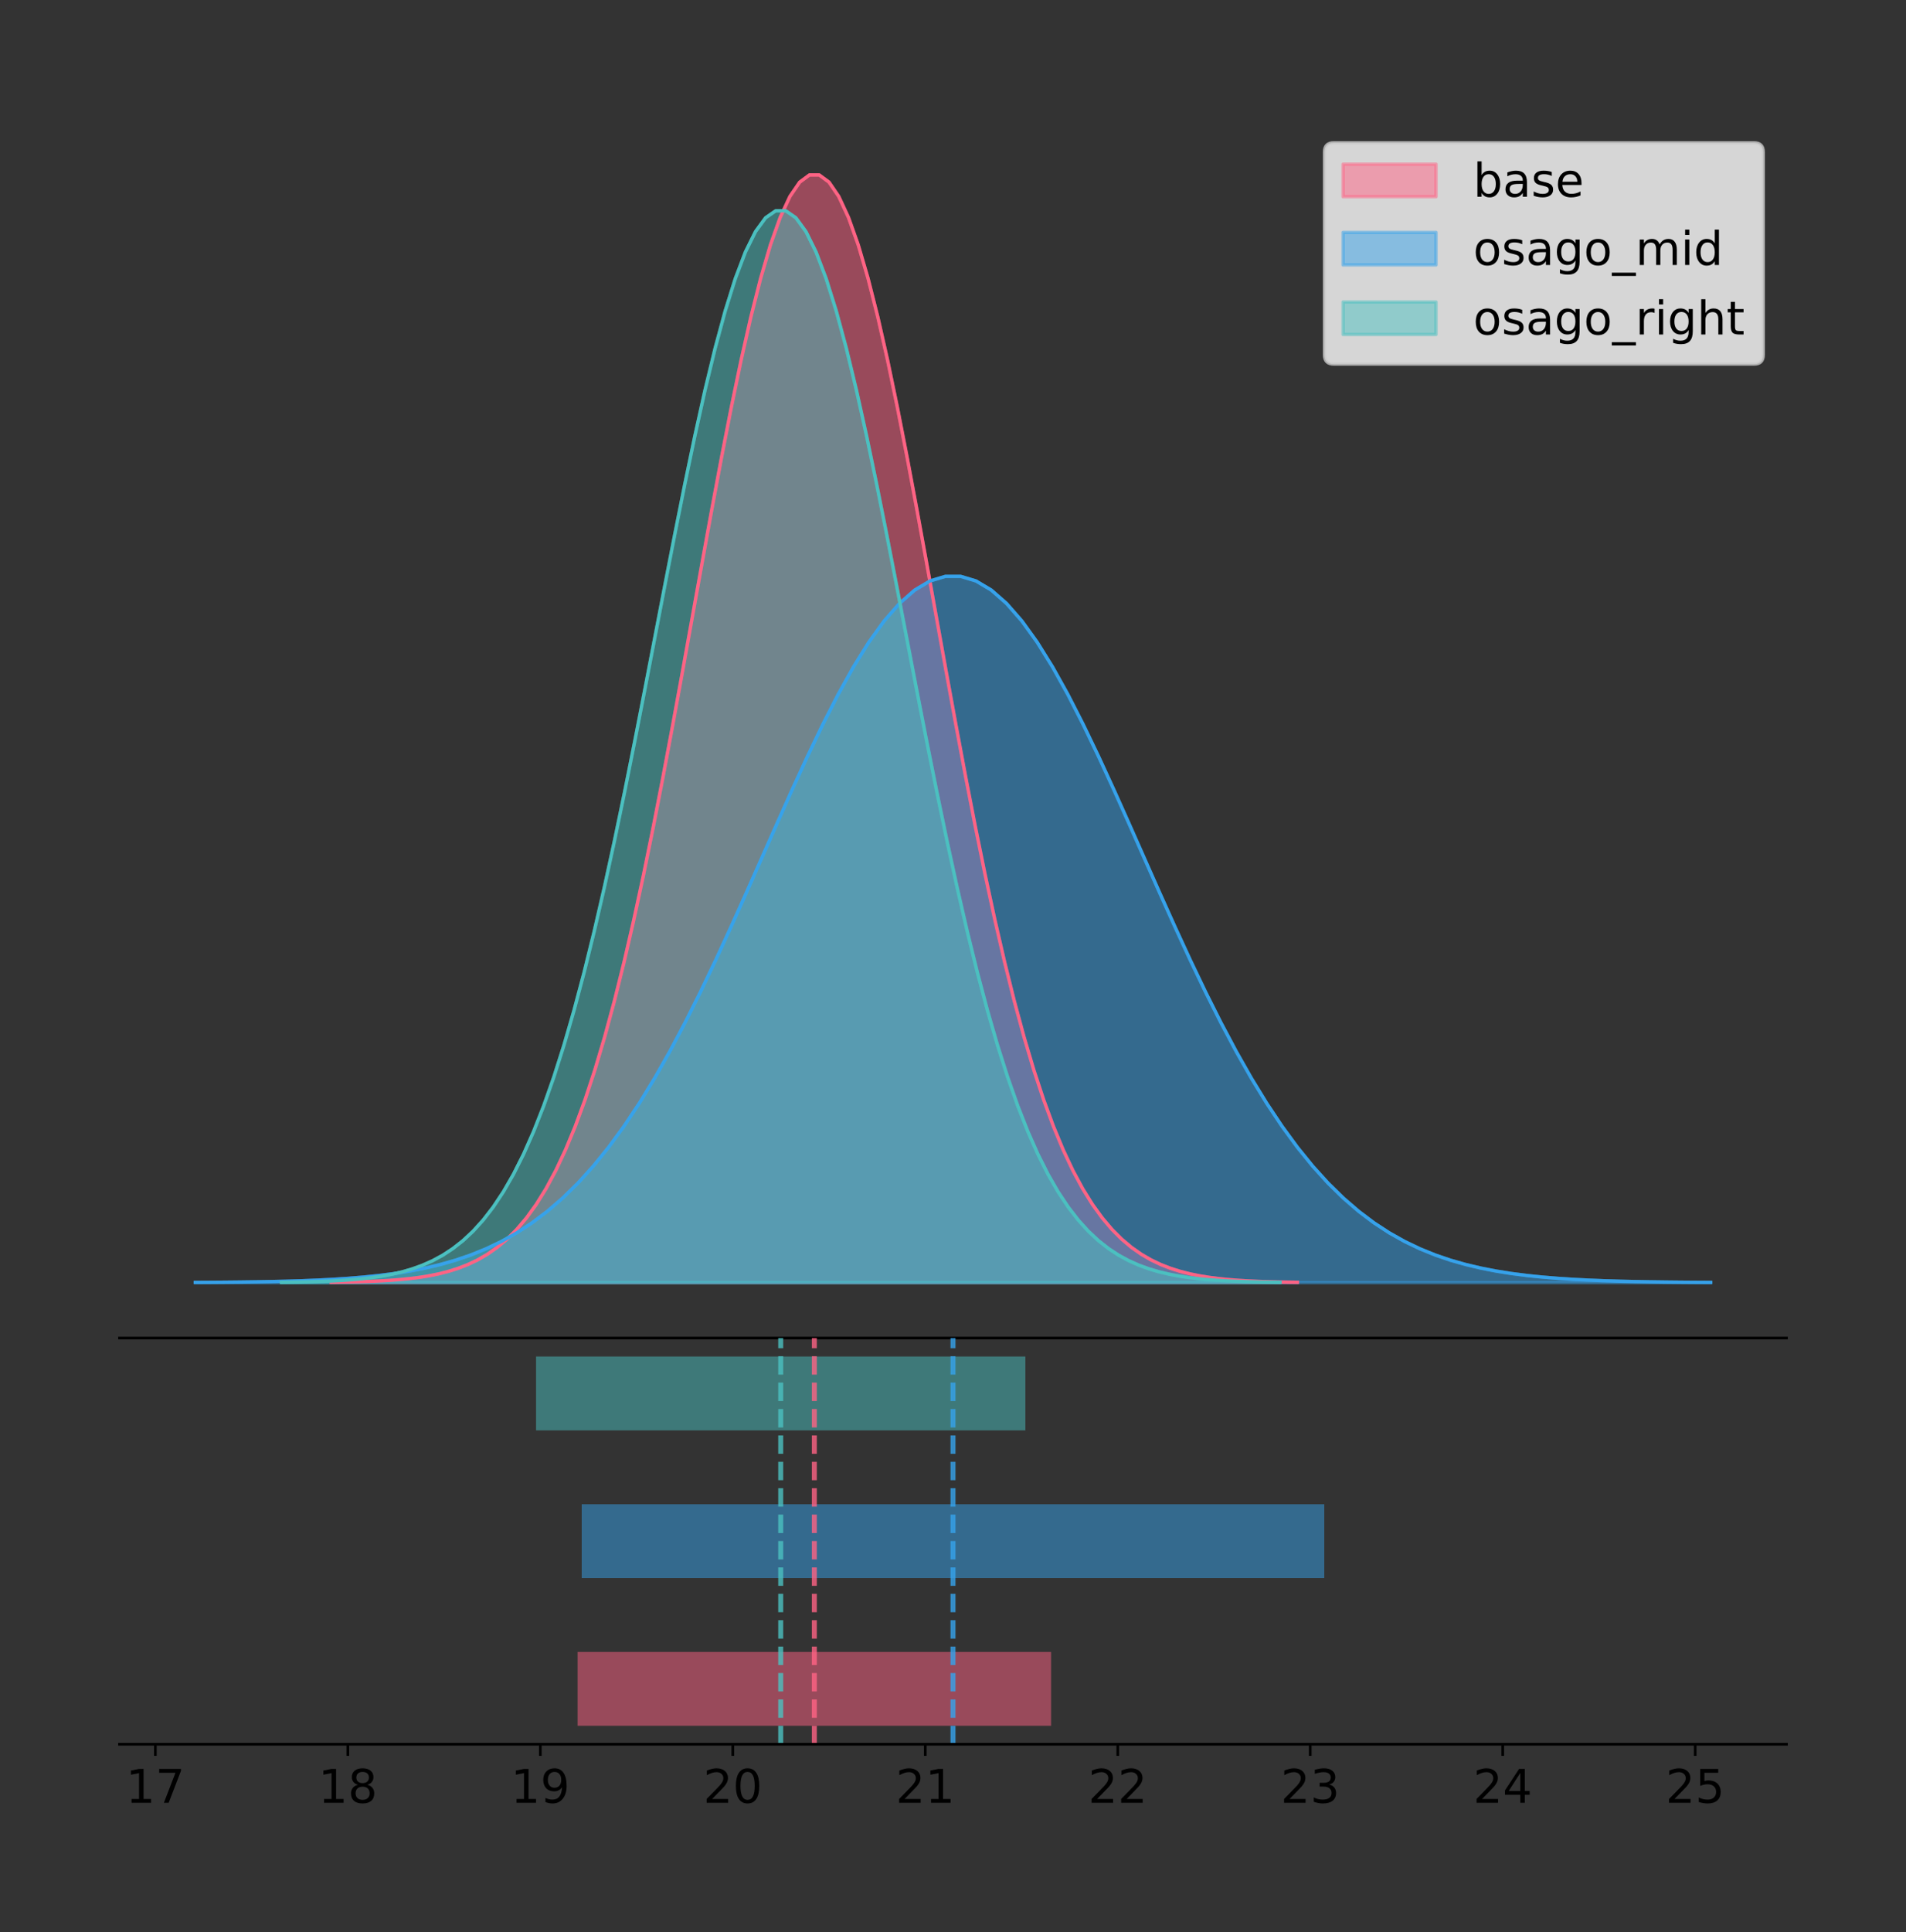 <?xml version="1.0" encoding="utf-8" standalone="no"?>
<!DOCTYPE svg PUBLIC "-//W3C//DTD SVG 1.1//EN"
  "http://www.w3.org/Graphics/SVG/1.1/DTD/svg11.dtd">
<!-- Created with matplotlib (https://matplotlib.org/) -->
<svg height="581.789pt" version="1.1" viewBox="0 0 574.2 581.789" width="574.2pt" xmlns="http://www.w3.org/2000/svg" xmlns:xlink="http://www.w3.org/1999/xlink">
 <rect x="0" y="0" width="574.2" height="581.789" fill="#333333" stroke="none"/>
 <defs>
  <style type="text/css">
*{stroke-linecap:butt;stroke-linejoin:round;}
  </style>
 </defs>
 <g id="figure_1">
  <g id="patch_1">
   <path d="M 0 581.789 
L 574.2 581.789 
L 574.2 0 
L 0 0 
z
" style="fill:none;"/>
  </g>
  <g id="axes_1">
   <g id="patch_2">
    <path d="M 36 402.93 
L 538.2 402.93 
L 538.2 36 
L 36 36 
z
" style="fill:none;"/>
   </g>
   <g id="PolyCollection_1">
    <defs>
     <path d="M 99.775 -195.538 
L 99.775 -195.65 
L 102.715 -195.692 
L 105.655 -195.749 
L 108.596 -195.825 
L 111.536 -195.925 
L 114.477 -196.058 
L 117.417 -196.23 
L 120.358 -196.455 
L 123.298 -196.744 
L 126.239 -197.115 
L 129.179 -197.585 
L 132.12 -198.179 
L 135.06 -198.923 
L 138 -199.848 
L 140.941 -200.99 
L 143.881 -202.39 
L 146.822 -204.093 
L 149.762 -206.151 
L 152.703 -208.617 
L 155.643 -211.552 
L 158.584 -215.017 
L 161.524 -219.078 
L 164.465 -223.801 
L 167.405 -229.25 
L 170.345 -235.488 
L 173.286 -242.572 
L 176.226 -250.552 
L 179.167 -259.468 
L 182.107 -269.344 
L 185.048 -280.192 
L 187.988 -292.002 
L 190.929 -304.744 
L 193.869 -318.365 
L 196.81 -332.786 
L 199.75 -347.901 
L 202.69 -363.58 
L 205.631 -379.667 
L 208.571 -395.98 
L 211.512 -412.318 
L 214.452 -428.462 
L 217.393 -444.18 
L 220.333 -459.23 
L 223.274 -473.372 
L 226.214 -486.366 
L 229.155 -497.987 
L 232.095 -508.025 
L 235.035 -516.294 
L 237.976 -522.64 
L 240.916 -526.94 
L 243.857 -529.111 
L 246.797 -529.111 
L 249.738 -526.94 
L 252.678 -522.64 
L 255.619 -516.294 
L 258.559 -508.025 
L 261.5 -497.987 
L 264.44 -486.366 
L 267.38 -473.372 
L 270.321 -459.23 
L 273.261 -444.18 
L 276.202 -428.462 
L 279.142 -412.318 
L 282.083 -395.98 
L 285.023 -379.667 
L 287.964 -363.58 
L 290.904 -347.901 
L 293.845 -332.786 
L 296.785 -318.365 
L 299.725 -304.744 
L 302.666 -292.002 
L 305.606 -280.192 
L 308.547 -269.344 
L 311.487 -259.468 
L 314.428 -250.552 
L 317.368 -242.572 
L 320.309 -235.488 
L 323.249 -229.25 
L 326.19 -223.801 
L 329.13 -219.078 
L 332.07 -215.017 
L 335.011 -211.552 
L 337.951 -208.617 
L 340.892 -206.151 
L 343.832 -204.093 
L 346.773 -202.39 
L 349.713 -200.99 
L 352.654 -199.848 
L 355.594 -198.923 
L 358.535 -198.179 
L 361.475 -197.585 
L 364.415 -197.115 
L 367.356 -196.744 
L 370.296 -196.455 
L 373.237 -196.23 
L 376.177 -196.058 
L 379.118 -195.925 
L 382.058 -195.825 
L 384.999 -195.749 
L 387.939 -195.692 
L 390.88 -195.65 
L 390.88 -195.538 
L 390.88 -195.538 
L 387.939 -195.538 
L 384.999 -195.538 
L 382.058 -195.538 
L 379.118 -195.538 
L 376.177 -195.538 
L 373.237 -195.538 
L 370.296 -195.538 
L 367.356 -195.538 
L 364.415 -195.538 
L 361.475 -195.538 
L 358.535 -195.538 
L 355.594 -195.538 
L 352.654 -195.538 
L 349.713 -195.538 
L 346.773 -195.538 
L 343.832 -195.538 
L 340.892 -195.538 
L 337.951 -195.538 
L 335.011 -195.538 
L 332.07 -195.538 
L 329.13 -195.538 
L 326.19 -195.538 
L 323.249 -195.538 
L 320.309 -195.538 
L 317.368 -195.538 
L 314.428 -195.538 
L 311.487 -195.538 
L 308.547 -195.538 
L 305.606 -195.538 
L 302.666 -195.538 
L 299.725 -195.538 
L 296.785 -195.538 
L 293.845 -195.538 
L 290.904 -195.538 
L 287.964 -195.538 
L 285.023 -195.538 
L 282.083 -195.538 
L 279.142 -195.538 
L 276.202 -195.538 
L 273.261 -195.538 
L 270.321 -195.538 
L 267.38 -195.538 
L 264.44 -195.538 
L 261.5 -195.538 
L 258.559 -195.538 
L 255.619 -195.538 
L 252.678 -195.538 
L 249.738 -195.538 
L 246.797 -195.538 
L 243.857 -195.538 
L 240.916 -195.538 
L 237.976 -195.538 
L 235.035 -195.538 
L 232.095 -195.538 
L 229.155 -195.538 
L 226.214 -195.538 
L 223.274 -195.538 
L 220.333 -195.538 
L 217.393 -195.538 
L 214.452 -195.538 
L 211.512 -195.538 
L 208.571 -195.538 
L 205.631 -195.538 
L 202.69 -195.538 
L 199.75 -195.538 
L 196.81 -195.538 
L 193.869 -195.538 
L 190.929 -195.538 
L 187.988 -195.538 
L 185.048 -195.538 
L 182.107 -195.538 
L 179.167 -195.538 
L 176.226 -195.538 
L 173.286 -195.538 
L 170.345 -195.538 
L 167.405 -195.538 
L 164.465 -195.538 
L 161.524 -195.538 
L 158.584 -195.538 
L 155.643 -195.538 
L 152.703 -195.538 
L 149.762 -195.538 
L 146.822 -195.538 
L 143.881 -195.538 
L 140.941 -195.538 
L 138 -195.538 
L 135.06 -195.538 
L 132.12 -195.538 
L 129.179 -195.538 
L 126.239 -195.538 
L 123.298 -195.538 
L 120.358 -195.538 
L 117.417 -195.538 
L 114.477 -195.538 
L 111.536 -195.538 
L 108.596 -195.538 
L 105.655 -195.538 
L 102.715 -195.538 
L 99.775 -195.538 
z
" id="ma942d240f6" style="stroke:#ff6384;stroke-opacity:0.5;"/>
    </defs>
    <g clip-path="url(#p3874c3ba17)">
     <use style="fill:#ff6384;fill-opacity:0.5;stroke:#ff6384;stroke-opacity:0.5;" x="0" xlink:href="#ma942d240f6" y="581.789"/>
    </g>
   </g>
   <g id="PolyCollection_2">
    <defs>
     <path d="M 58.827 -195.538 
L 58.827 -195.609 
L 63.439 -195.636 
L 68.05 -195.673 
L 72.662 -195.721 
L 77.274 -195.785 
L 81.885 -195.869 
L 86.497 -195.98 
L 91.108 -196.123 
L 95.72 -196.307 
L 100.331 -196.543 
L 104.943 -196.843 
L 109.555 -197.222 
L 114.166 -197.696 
L 118.778 -198.286 
L 123.389 -199.014 
L 128.001 -199.907 
L 132.612 -200.993 
L 137.224 -202.305 
L 141.836 -203.878 
L 146.447 -205.749 
L 151.059 -207.958 
L 155.67 -210.548 
L 160.282 -213.559 
L 164.893 -217.034 
L 169.505 -221.011 
L 174.117 -225.528 
L 178.728 -230.617 
L 183.34 -236.301 
L 187.951 -242.599 
L 192.563 -249.516 
L 197.174 -257.046 
L 201.786 -265.171 
L 206.398 -273.856 
L 211.009 -283.051 
L 215.621 -292.689 
L 220.232 -302.686 
L 224.844 -312.943 
L 229.455 -323.345 
L 234.067 -333.763 
L 238.679 -344.057 
L 243.29 -354.078 
L 247.902 -363.675 
L 252.513 -372.692 
L 257.125 -380.977 
L 261.736 -388.387 
L 266.348 -394.787 
L 270.96 -400.06 
L 275.571 -404.106 
L 280.183 -406.848 
L 284.794 -408.232 
L 289.406 -408.232 
L 294.017 -406.848 
L 298.629 -404.106 
L 303.24 -400.06 
L 307.852 -394.787 
L 312.464 -388.387 
L 317.075 -380.977 
L 321.687 -372.692 
L 326.298 -363.675 
L 330.91 -354.078 
L 335.521 -344.057 
L 340.133 -333.763 
L 344.745 -323.345 
L 349.356 -312.943 
L 353.968 -302.686 
L 358.579 -292.689 
L 363.191 -283.051 
L 367.802 -273.856 
L 372.414 -265.171 
L 377.026 -257.046 
L 381.637 -249.516 
L 386.249 -242.599 
L 390.86 -236.301 
L 395.472 -230.617 
L 400.083 -225.528 
L 404.695 -221.011 
L 409.307 -217.034 
L 413.918 -213.559 
L 418.53 -210.548 
L 423.141 -207.958 
L 427.753 -205.749 
L 432.364 -203.878 
L 436.976 -202.305 
L 441.588 -200.993 
L 446.199 -199.907 
L 450.811 -199.014 
L 455.422 -198.286 
L 460.034 -197.696 
L 464.645 -197.222 
L 469.257 -196.843 
L 473.869 -196.543 
L 478.48 -196.307 
L 483.092 -196.123 
L 487.703 -195.98 
L 492.315 -195.869 
L 496.926 -195.785 
L 501.538 -195.721 
L 506.15 -195.673 
L 510.761 -195.636 
L 515.373 -195.609 
L 515.373 -195.538 
L 515.373 -195.538 
L 510.761 -195.538 
L 506.15 -195.538 
L 501.538 -195.538 
L 496.926 -195.538 
L 492.315 -195.538 
L 487.703 -195.538 
L 483.092 -195.538 
L 478.48 -195.538 
L 473.869 -195.538 
L 469.257 -195.538 
L 464.645 -195.538 
L 460.034 -195.538 
L 455.422 -195.538 
L 450.811 -195.538 
L 446.199 -195.538 
L 441.588 -195.538 
L 436.976 -195.538 
L 432.364 -195.538 
L 427.753 -195.538 
L 423.141 -195.538 
L 418.53 -195.538 
L 413.918 -195.538 
L 409.307 -195.538 
L 404.695 -195.538 
L 400.083 -195.538 
L 395.472 -195.538 
L 390.86 -195.538 
L 386.249 -195.538 
L 381.637 -195.538 
L 377.026 -195.538 
L 372.414 -195.538 
L 367.802 -195.538 
L 363.191 -195.538 
L 358.579 -195.538 
L 353.968 -195.538 
L 349.356 -195.538 
L 344.745 -195.538 
L 340.133 -195.538 
L 335.521 -195.538 
L 330.91 -195.538 
L 326.298 -195.538 
L 321.687 -195.538 
L 317.075 -195.538 
L 312.464 -195.538 
L 307.852 -195.538 
L 303.24 -195.538 
L 298.629 -195.538 
L 294.017 -195.538 
L 289.406 -195.538 
L 284.794 -195.538 
L 280.183 -195.538 
L 275.571 -195.538 
L 270.96 -195.538 
L 266.348 -195.538 
L 261.736 -195.538 
L 257.125 -195.538 
L 252.513 -195.538 
L 247.902 -195.538 
L 243.29 -195.538 
L 238.679 -195.538 
L 234.067 -195.538 
L 229.455 -195.538 
L 224.844 -195.538 
L 220.232 -195.538 
L 215.621 -195.538 
L 211.009 -195.538 
L 206.398 -195.538 
L 201.786 -195.538 
L 197.174 -195.538 
L 192.563 -195.538 
L 187.951 -195.538 
L 183.34 -195.538 
L 178.728 -195.538 
L 174.117 -195.538 
L 169.505 -195.538 
L 164.893 -195.538 
L 160.282 -195.538 
L 155.67 -195.538 
L 151.059 -195.538 
L 146.447 -195.538 
L 141.836 -195.538 
L 137.224 -195.538 
L 132.612 -195.538 
L 128.001 -195.538 
L 123.389 -195.538 
L 118.778 -195.538 
L 114.166 -195.538 
L 109.555 -195.538 
L 104.943 -195.538 
L 100.331 -195.538 
L 95.72 -195.538 
L 91.108 -195.538 
L 86.497 -195.538 
L 81.885 -195.538 
L 77.274 -195.538 
L 72.662 -195.538 
L 68.05 -195.538 
L 63.439 -195.538 
L 58.827 -195.538 
z
" id="mc503b02610" style="stroke:#36a2eb;stroke-opacity:0.5;"/>
    </defs>
    <g clip-path="url(#p3874c3ba17)">
     <use style="fill:#36a2eb;fill-opacity:0.5;stroke:#36a2eb;stroke-opacity:0.5;" x="0" xlink:href="#mc503b02610" y="581.789"/>
    </g>
   </g>
   <g id="PolyCollection_3">
    <defs>
     <path d="M 84.773 -195.538 
L 84.773 -195.646 
L 87.812 -195.687 
L 90.851 -195.742 
L 93.89 -195.816 
L 96.929 -195.913 
L 99.967 -196.041 
L 103.006 -196.208 
L 106.045 -196.425 
L 109.084 -196.705 
L 112.123 -197.064 
L 115.162 -197.519 
L 118.201 -198.094 
L 121.24 -198.813 
L 124.278 -199.708 
L 127.317 -200.814 
L 130.356 -202.168 
L 133.395 -203.816 
L 136.434 -205.807 
L 139.473 -208.193 
L 142.512 -211.033 
L 145.55 -214.386 
L 148.589 -218.316 
L 151.628 -222.885 
L 154.667 -228.158 
L 157.706 -234.194 
L 160.745 -241.049 
L 163.784 -248.771 
L 166.822 -257.397 
L 169.861 -266.954 
L 172.9 -277.451 
L 175.939 -288.878 
L 178.978 -301.208 
L 182.017 -314.388 
L 185.056 -328.341 
L 188.095 -342.967 
L 191.133 -358.139 
L 194.172 -373.704 
L 197.211 -389.489 
L 200.25 -405.298 
L 203.289 -420.919 
L 206.328 -436.128 
L 209.367 -450.691 
L 212.405 -464.374 
L 215.444 -476.948 
L 218.483 -488.192 
L 221.522 -497.905 
L 224.561 -505.907 
L 227.6 -512.047 
L 230.639 -516.208 
L 233.677 -518.308 
L 236.716 -518.308 
L 239.755 -516.208 
L 242.794 -512.047 
L 245.833 -505.907 
L 248.872 -497.905 
L 251.911 -488.192 
L 254.95 -476.948 
L 257.988 -464.374 
L 261.027 -450.691 
L 264.066 -436.128 
L 267.105 -420.919 
L 270.144 -405.298 
L 273.183 -389.489 
L 276.222 -373.704 
L 279.26 -358.139 
L 282.299 -342.967 
L 285.338 -328.341 
L 288.377 -314.388 
L 291.416 -301.208 
L 294.455 -288.878 
L 297.494 -277.451 
L 300.532 -266.954 
L 303.571 -257.397 
L 306.61 -248.771 
L 309.649 -241.049 
L 312.688 -234.194 
L 315.727 -228.158 
L 318.766 -222.885 
L 321.805 -218.316 
L 324.843 -214.386 
L 327.882 -211.033 
L 330.921 -208.193 
L 333.96 -205.807 
L 336.999 -203.816 
L 340.038 -202.168 
L 343.077 -200.814 
L 346.115 -199.708 
L 349.154 -198.813 
L 352.193 -198.094 
L 355.232 -197.519 
L 358.271 -197.064 
L 361.31 -196.705 
L 364.349 -196.425 
L 367.387 -196.208 
L 370.426 -196.041 
L 373.465 -195.913 
L 376.504 -195.816 
L 379.543 -195.742 
L 382.582 -195.687 
L 385.621 -195.646 
L 385.621 -195.538 
L 385.621 -195.538 
L 382.582 -195.538 
L 379.543 -195.538 
L 376.504 -195.538 
L 373.465 -195.538 
L 370.426 -195.538 
L 367.387 -195.538 
L 364.349 -195.538 
L 361.31 -195.538 
L 358.271 -195.538 
L 355.232 -195.538 
L 352.193 -195.538 
L 349.154 -195.538 
L 346.115 -195.538 
L 343.077 -195.538 
L 340.038 -195.538 
L 336.999 -195.538 
L 333.96 -195.538 
L 330.921 -195.538 
L 327.882 -195.538 
L 324.843 -195.538 
L 321.805 -195.538 
L 318.766 -195.538 
L 315.727 -195.538 
L 312.688 -195.538 
L 309.649 -195.538 
L 306.61 -195.538 
L 303.571 -195.538 
L 300.532 -195.538 
L 297.494 -195.538 
L 294.455 -195.538 
L 291.416 -195.538 
L 288.377 -195.538 
L 285.338 -195.538 
L 282.299 -195.538 
L 279.26 -195.538 
L 276.222 -195.538 
L 273.183 -195.538 
L 270.144 -195.538 
L 267.105 -195.538 
L 264.066 -195.538 
L 261.027 -195.538 
L 257.988 -195.538 
L 254.95 -195.538 
L 251.911 -195.538 
L 248.872 -195.538 
L 245.833 -195.538 
L 242.794 -195.538 
L 239.755 -195.538 
L 236.716 -195.538 
L 233.677 -195.538 
L 230.639 -195.538 
L 227.6 -195.538 
L 224.561 -195.538 
L 221.522 -195.538 
L 218.483 -195.538 
L 215.444 -195.538 
L 212.405 -195.538 
L 209.367 -195.538 
L 206.328 -195.538 
L 203.289 -195.538 
L 200.25 -195.538 
L 197.211 -195.538 
L 194.172 -195.538 
L 191.133 -195.538 
L 188.095 -195.538 
L 185.056 -195.538 
L 182.017 -195.538 
L 178.978 -195.538 
L 175.939 -195.538 
L 172.9 -195.538 
L 169.861 -195.538 
L 166.822 -195.538 
L 163.784 -195.538 
L 160.745 -195.538 
L 157.706 -195.538 
L 154.667 -195.538 
L 151.628 -195.538 
L 148.589 -195.538 
L 145.55 -195.538 
L 142.512 -195.538 
L 139.473 -195.538 
L 136.434 -195.538 
L 133.395 -195.538 
L 130.356 -195.538 
L 127.317 -195.538 
L 124.278 -195.538 
L 121.24 -195.538 
L 118.201 -195.538 
L 115.162 -195.538 
L 112.123 -195.538 
L 109.084 -195.538 
L 106.045 -195.538 
L 103.006 -195.538 
L 99.967 -195.538 
L 96.929 -195.538 
L 93.89 -195.538 
L 90.851 -195.538 
L 87.812 -195.538 
L 84.773 -195.538 
z
" id="me40a02fb2b" style="stroke:#4bc0c0;stroke-opacity:0.5;"/>
    </defs>
    <g clip-path="url(#p3874c3ba17)">
     <use style="fill:#4bc0c0;fill-opacity:0.5;stroke:#4bc0c0;stroke-opacity:0.5;" x="0" xlink:href="#me40a02fb2b" y="581.789"/>
    </g>
   </g>
   <g id="line2d_1">
    <path clip-path="url(#p3874c3ba17)" d="M 99.775 386.139 
L 102.715 386.097 
L 105.655 386.04 
L 108.596 385.965 
L 111.536 385.864 
L 114.477 385.732 
L 117.417 385.559 
L 120.358 385.334 
L 123.298 385.045 
L 126.239 384.675 
L 129.179 384.204 
L 132.12 383.61 
L 135.06 382.867 
L 138 381.941 
L 140.941 380.799 
L 143.881 379.399 
L 146.822 377.696 
L 149.762 375.639 
L 152.703 373.172 
L 155.643 370.238 
L 158.584 366.772 
L 161.524 362.711 
L 164.465 357.989 
L 167.405 352.539 
L 170.345 346.301 
L 173.286 339.217 
L 176.226 331.237 
L 179.167 322.322 
L 182.107 312.445 
L 185.048 301.597 
L 187.988 289.787 
L 190.929 277.045 
L 193.869 263.424 
L 196.81 249.004 
L 199.75 233.888 
L 202.69 218.209 
L 205.631 202.123 
L 208.571 185.809 
L 211.512 169.471 
L 214.452 153.327 
L 217.393 137.61 
L 220.333 122.559 
L 223.274 108.418 
L 226.214 95.423 
L 229.155 83.803 
L 232.095 73.765 
L 235.035 65.495 
L 237.976 59.15 
L 240.916 54.85 
L 243.857 52.679 
L 246.797 52.679 
L 249.738 54.85 
L 252.678 59.15 
L 255.619 65.495 
L 258.559 73.765 
L 261.5 83.803 
L 264.44 95.423 
L 267.38 108.418 
L 270.321 122.559 
L 273.261 137.61 
L 276.202 153.327 
L 279.142 169.471 
L 282.083 185.809 
L 285.023 202.123 
L 287.964 218.209 
L 290.904 233.888 
L 293.845 249.004 
L 296.785 263.424 
L 299.725 277.045 
L 302.666 289.787 
L 305.606 301.597 
L 308.547 312.445 
L 311.487 322.322 
L 314.428 331.237 
L 317.368 339.217 
L 320.309 346.301 
L 323.249 352.539 
L 326.19 357.989 
L 329.13 362.711 
L 332.07 366.772 
L 335.011 370.238 
L 337.951 373.172 
L 340.892 375.639 
L 343.832 377.696 
L 346.773 379.399 
L 349.713 380.799 
L 352.654 381.941 
L 355.594 382.867 
L 358.535 383.61 
L 361.475 384.204 
L 364.415 384.675 
L 367.356 385.045 
L 370.296 385.334 
L 373.237 385.559 
L 376.177 385.732 
L 379.118 385.864 
L 382.058 385.965 
L 384.999 386.04 
L 387.939 386.097 
L 390.88 386.139 
" style="fill:none;stroke:#ff6384;stroke-linecap:square;"/>
   </g>
   <g id="line2d_2">
    <path clip-path="url(#p3874c3ba17)" d="M 58.827 386.18 
L 63.439 386.153 
L 68.05 386.117 
L 72.662 386.068 
L 77.274 386.004 
L 81.885 385.92 
L 86.497 385.81 
L 91.108 385.667 
L 95.72 385.482 
L 100.331 385.246 
L 104.943 384.946 
L 109.555 384.567 
L 114.166 384.093 
L 118.778 383.503 
L 123.389 382.775 
L 128.001 381.882 
L 132.612 380.796 
L 137.224 379.484 
L 141.836 377.912 
L 146.447 376.041 
L 151.059 373.831 
L 155.67 371.242 
L 160.282 368.23 
L 164.893 364.756 
L 169.505 360.778 
L 174.117 356.261 
L 178.728 351.173 
L 183.34 345.488 
L 187.951 339.191 
L 192.563 332.274 
L 197.174 324.743 
L 201.786 316.619 
L 206.398 307.934 
L 211.009 298.739 
L 215.621 289.101 
L 220.232 279.103 
L 224.844 268.846 
L 229.455 258.444 
L 234.067 248.027 
L 238.679 237.733 
L 243.29 227.711 
L 247.902 218.114 
L 252.513 209.098 
L 257.125 200.812 
L 261.736 193.402 
L 266.348 187.002 
L 270.96 181.729 
L 275.571 177.683 
L 280.183 174.941 
L 284.794 173.557 
L 289.406 173.557 
L 294.017 174.941 
L 298.629 177.683 
L 303.24 181.729 
L 307.852 187.002 
L 312.464 193.402 
L 317.075 200.812 
L 321.687 209.098 
L 326.298 218.114 
L 330.91 227.711 
L 335.521 237.733 
L 340.133 248.027 
L 344.745 258.444 
L 349.356 268.846 
L 353.968 279.103 
L 358.579 289.101 
L 363.191 298.739 
L 367.802 307.934 
L 372.414 316.619 
L 377.026 324.743 
L 381.637 332.274 
L 386.249 339.191 
L 390.86 345.488 
L 395.472 351.173 
L 400.083 356.261 
L 404.695 360.778 
L 409.307 364.756 
L 413.918 368.23 
L 418.53 371.242 
L 423.141 373.831 
L 427.753 376.041 
L 432.364 377.912 
L 436.976 379.484 
L 441.588 380.796 
L 446.199 381.882 
L 450.811 382.775 
L 455.422 383.503 
L 460.034 384.093 
L 464.645 384.567 
L 469.257 384.946 
L 473.869 385.246 
L 478.48 385.482 
L 483.092 385.667 
L 487.703 385.81 
L 492.315 385.92 
L 496.926 386.004 
L 501.538 386.068 
L 506.15 386.117 
L 510.761 386.153 
L 515.373 386.18 
" style="fill:none;stroke:#36a2eb;stroke-linecap:square;"/>
   </g>
   <g id="line2d_3">
    <path clip-path="url(#p3874c3ba17)" d="M 84.773 386.143 
L 87.812 386.102 
L 90.851 386.047 
L 93.89 385.974 
L 96.929 385.877 
L 99.967 385.749 
L 103.006 385.581 
L 106.045 385.364 
L 109.084 385.084 
L 112.123 384.726 
L 115.162 384.27 
L 118.201 383.696 
L 121.24 382.976 
L 124.278 382.081 
L 127.317 380.976 
L 130.356 379.621 
L 133.395 377.973 
L 136.434 375.982 
L 139.473 373.596 
L 142.512 370.756 
L 145.55 367.403 
L 148.589 363.474 
L 151.628 358.904 
L 154.667 353.631 
L 157.706 347.595 
L 160.745 340.74 
L 163.784 333.018 
L 166.822 324.392 
L 169.861 314.835 
L 172.9 304.339 
L 175.939 292.911 
L 178.978 280.581 
L 182.017 267.402 
L 185.056 253.448 
L 188.095 238.822 
L 191.133 223.651 
L 194.172 208.085 
L 197.211 192.3 
L 200.25 176.491 
L 203.289 160.87 
L 206.328 145.661 
L 209.367 131.098 
L 212.405 117.415 
L 215.444 104.841 
L 218.483 93.597 
L 221.522 83.884 
L 224.561 75.882 
L 227.6 69.742 
L 230.639 65.582 
L 233.677 63.481 
L 236.716 63.481 
L 239.755 65.582 
L 242.794 69.742 
L 245.833 75.882 
L 248.872 83.884 
L 251.911 93.597 
L 254.95 104.841 
L 257.988 117.415 
L 261.027 131.098 
L 264.066 145.661 
L 267.105 160.87 
L 270.144 176.491 
L 273.183 192.3 
L 276.222 208.085 
L 279.26 223.651 
L 282.299 238.822 
L 285.338 253.448 
L 288.377 267.402 
L 291.416 280.581 
L 294.455 292.911 
L 297.494 304.339 
L 300.532 314.835 
L 303.571 324.392 
L 306.61 333.018 
L 309.649 340.74 
L 312.688 347.595 
L 315.727 353.631 
L 318.766 358.904 
L 321.805 363.474 
L 324.843 367.403 
L 327.882 370.756 
L 330.921 373.596 
L 333.96 375.982 
L 336.999 377.973 
L 340.038 379.621 
L 343.077 380.976 
L 346.115 382.081 
L 349.154 382.976 
L 352.193 383.696 
L 355.232 384.27 
L 358.271 384.726 
L 361.31 385.084 
L 364.349 385.364 
L 367.387 385.581 
L 370.426 385.749 
L 373.465 385.877 
L 376.504 385.974 
L 379.543 386.047 
L 382.582 386.102 
L 385.621 386.143 
" style="fill:none;stroke:#4bc0c0;stroke-linecap:square;"/>
   </g>
   <g id="patch_3">
    <path d="M 36 402.93 
L 538.2 402.93 
" style="fill:none;stroke:#000000;stroke-linecap:square;stroke-linejoin:miter;stroke-width:0.8;"/>
   </g>
   <g id="legend_1">
    <g id="patch_4">
     <path d="M 401.814 109.627 
L 528.4 109.627 
Q 531.2 109.627 531.2 106.827 
L 531.2 45.8 
Q 531.2 43 528.4 43 
L 401.814 43 
Q 399.014 43 399.014 45.8 
L 399.014 106.827 
Q 399.014 109.627 401.814 109.627 
z
" style="fill:#ffffff;opacity:0.8;stroke:#cccccc;stroke-linejoin:miter;"/>
    </g>
    <g id="patch_5">
     <path d="M 404.614 59.238 
L 432.614 59.238 
L 432.614 49.438 
L 404.614 49.438 
z
" style="fill:#ff6384;opacity:0.5;stroke:#ff6384;stroke-linejoin:miter;"/>
    </g>
    <g id="text_1">
     <!-- base -->
     <defs>
      <path d="M 48.688 27.297 
Q 48.688 37.203 44.609 42.844 
Q 40.531 48.484 33.406 48.484 
Q 26.266 48.484 22.188 42.844 
Q 18.109 37.203 18.109 27.297 
Q 18.109 17.391 22.188 11.75 
Q 26.266 6.109 33.406 6.109 
Q 40.531 6.109 44.609 11.75 
Q 48.688 17.391 48.688 27.297 
z
M 18.109 46.391 
Q 20.953 51.266 25.266 53.625 
Q 29.594 56 35.594 56 
Q 45.562 56 51.781 48.094 
Q 58.016 40.188 58.016 27.297 
Q 58.016 14.406 51.781 6.484 
Q 45.562 -1.422 35.594 -1.422 
Q 29.594 -1.422 25.266 0.953 
Q 20.953 3.328 18.109 8.203 
L 18.109 0 
L 9.078 0 
L 9.078 75.984 
L 18.109 75.984 
z
" id="DejaVuSans-98"/>
      <path d="M 34.281 27.484 
Q 23.391 27.484 19.188 25 
Q 14.984 22.516 14.984 16.5 
Q 14.984 11.719 18.141 8.906 
Q 21.297 6.109 26.703 6.109 
Q 34.188 6.109 38.703 11.406 
Q 43.219 16.703 43.219 25.484 
L 43.219 27.484 
z
M 52.203 31.203 
L 52.203 0 
L 43.219 0 
L 43.219 8.297 
Q 40.141 3.328 35.547 0.953 
Q 30.953 -1.422 24.312 -1.422 
Q 15.922 -1.422 10.953 3.297 
Q 6 8.016 6 15.922 
Q 6 25.141 12.172 29.828 
Q 18.359 34.516 30.609 34.516 
L 43.219 34.516 
L 43.219 35.406 
Q 43.219 41.609 39.141 45 
Q 35.062 48.391 27.688 48.391 
Q 23 48.391 18.547 47.266 
Q 14.109 46.141 10.016 43.891 
L 10.016 52.203 
Q 14.938 54.109 19.578 55.047 
Q 24.219 56 28.609 56 
Q 40.484 56 46.344 49.844 
Q 52.203 43.703 52.203 31.203 
z
" id="DejaVuSans-97"/>
      <path d="M 44.281 53.078 
L 44.281 44.578 
Q 40.484 46.531 36.375 47.5 
Q 32.281 48.484 27.875 48.484 
Q 21.188 48.484 17.844 46.438 
Q 14.5 44.391 14.5 40.281 
Q 14.5 37.156 16.891 35.375 
Q 19.281 33.594 26.516 31.984 
L 29.594 31.297 
Q 39.156 29.25 43.188 25.516 
Q 47.219 21.781 47.219 15.094 
Q 47.219 7.469 41.188 3.016 
Q 35.156 -1.422 24.609 -1.422 
Q 20.219 -1.422 15.453 -0.562 
Q 10.688 0.297 5.422 2 
L 5.422 11.281 
Q 10.406 8.688 15.234 7.391 
Q 20.062 6.109 24.812 6.109 
Q 31.156 6.109 34.562 8.281 
Q 37.984 10.453 37.984 14.406 
Q 37.984 18.062 35.516 20.016 
Q 33.062 21.969 24.703 23.781 
L 21.578 24.516 
Q 13.234 26.266 9.516 29.906 
Q 5.812 33.547 5.812 39.891 
Q 5.812 47.609 11.281 51.797 
Q 16.75 56 26.812 56 
Q 31.781 56 36.172 55.266 
Q 40.578 54.547 44.281 53.078 
z
" id="DejaVuSans-115"/>
      <path d="M 56.203 29.594 
L 56.203 25.203 
L 14.891 25.203 
Q 15.484 15.922 20.484 11.062 
Q 25.484 6.203 34.422 6.203 
Q 39.594 6.203 44.453 7.469 
Q 49.312 8.734 54.109 11.281 
L 54.109 2.781 
Q 49.266 0.734 44.188 -0.344 
Q 39.109 -1.422 33.891 -1.422 
Q 20.797 -1.422 13.156 6.188 
Q 5.516 13.812 5.516 26.812 
Q 5.516 40.234 12.766 48.109 
Q 20.016 56 32.328 56 
Q 43.359 56 49.781 48.891 
Q 56.203 41.797 56.203 29.594 
z
M 47.219 32.234 
Q 47.125 39.594 43.094 43.984 
Q 39.062 48.391 32.422 48.391 
Q 24.906 48.391 20.391 44.141 
Q 15.875 39.891 15.188 32.172 
z
" id="DejaVuSans-101"/>
     </defs>
     <g transform="translate(443.814 59.238)scale(0.14 -0.14)">
      <use xlink:href="#DejaVuSans-98"/>
      <use x="63.477" xlink:href="#DejaVuSans-97"/>
      <use x="124.756" xlink:href="#DejaVuSans-115"/>
      <use x="176.855" xlink:href="#DejaVuSans-101"/>
     </g>
    </g>
    <g id="patch_6">
     <path d="M 404.614 79.787 
L 432.614 79.787 
L 432.614 69.987 
L 404.614 69.987 
z
" style="fill:#36a2eb;opacity:0.5;stroke:#36a2eb;stroke-linejoin:miter;"/>
    </g>
    <g id="text_2">
     <!-- osago_mid -->
     <defs>
      <path d="M 30.609 48.391 
Q 23.391 48.391 19.188 42.75 
Q 14.984 37.109 14.984 27.297 
Q 14.984 17.484 19.156 11.844 
Q 23.344 6.203 30.609 6.203 
Q 37.797 6.203 41.984 11.859 
Q 46.188 17.531 46.188 27.297 
Q 46.188 37.016 41.984 42.703 
Q 37.797 48.391 30.609 48.391 
z
M 30.609 56 
Q 42.328 56 49.016 48.375 
Q 55.719 40.766 55.719 27.297 
Q 55.719 13.875 49.016 6.219 
Q 42.328 -1.422 30.609 -1.422 
Q 18.844 -1.422 12.172 6.219 
Q 5.516 13.875 5.516 27.297 
Q 5.516 40.766 12.172 48.375 
Q 18.844 56 30.609 56 
z
" id="DejaVuSans-111"/>
      <path d="M 45.406 27.984 
Q 45.406 37.75 41.375 43.109 
Q 37.359 48.484 30.078 48.484 
Q 22.859 48.484 18.828 43.109 
Q 14.797 37.75 14.797 27.984 
Q 14.797 18.266 18.828 12.891 
Q 22.859 7.516 30.078 7.516 
Q 37.359 7.516 41.375 12.891 
Q 45.406 18.266 45.406 27.984 
z
M 54.391 6.781 
Q 54.391 -7.172 48.188 -13.984 
Q 42 -20.797 29.203 -20.797 
Q 24.469 -20.797 20.266 -20.094 
Q 16.062 -19.391 12.109 -17.922 
L 12.109 -9.188 
Q 16.062 -11.328 19.922 -12.344 
Q 23.781 -13.375 27.781 -13.375 
Q 36.625 -13.375 41.016 -8.766 
Q 45.406 -4.156 45.406 5.172 
L 45.406 9.625 
Q 42.625 4.781 38.281 2.391 
Q 33.938 0 27.875 0 
Q 17.828 0 11.672 7.656 
Q 5.516 15.328 5.516 27.984 
Q 5.516 40.672 11.672 48.328 
Q 17.828 56 27.875 56 
Q 33.938 56 38.281 53.609 
Q 42.625 51.219 45.406 46.391 
L 45.406 54.688 
L 54.391 54.688 
z
" id="DejaVuSans-103"/>
      <path d="M 50.984 -16.609 
L 50.984 -23.578 
L -0.984 -23.578 
L -0.984 -16.609 
z
" id="DejaVuSans-95"/>
      <path d="M 52 44.188 
Q 55.375 50.25 60.062 53.125 
Q 64.75 56 71.094 56 
Q 79.641 56 84.281 50.016 
Q 88.922 44.047 88.922 33.016 
L 88.922 0 
L 79.891 0 
L 79.891 32.719 
Q 79.891 40.578 77.094 44.375 
Q 74.312 48.188 68.609 48.188 
Q 61.625 48.188 57.562 43.547 
Q 53.516 38.922 53.516 30.906 
L 53.516 0 
L 44.484 0 
L 44.484 32.719 
Q 44.484 40.625 41.703 44.406 
Q 38.922 48.188 33.109 48.188 
Q 26.219 48.188 22.156 43.531 
Q 18.109 38.875 18.109 30.906 
L 18.109 0 
L 9.078 0 
L 9.078 54.688 
L 18.109 54.688 
L 18.109 46.188 
Q 21.188 51.219 25.484 53.609 
Q 29.781 56 35.688 56 
Q 41.656 56 45.828 52.969 
Q 50 49.953 52 44.188 
z
" id="DejaVuSans-109"/>
      <path d="M 9.422 54.688 
L 18.406 54.688 
L 18.406 0 
L 9.422 0 
z
M 9.422 75.984 
L 18.406 75.984 
L 18.406 64.594 
L 9.422 64.594 
z
" id="DejaVuSans-105"/>
      <path d="M 45.406 46.391 
L 45.406 75.984 
L 54.391 75.984 
L 54.391 0 
L 45.406 0 
L 45.406 8.203 
Q 42.578 3.328 38.25 0.953 
Q 33.938 -1.422 27.875 -1.422 
Q 17.969 -1.422 11.734 6.484 
Q 5.516 14.406 5.516 27.297 
Q 5.516 40.188 11.734 48.094 
Q 17.969 56 27.875 56 
Q 33.938 56 38.25 53.625 
Q 42.578 51.266 45.406 46.391 
z
M 14.797 27.297 
Q 14.797 17.391 18.875 11.75 
Q 22.953 6.109 30.078 6.109 
Q 37.203 6.109 41.297 11.75 
Q 45.406 17.391 45.406 27.297 
Q 45.406 37.203 41.297 42.844 
Q 37.203 48.484 30.078 48.484 
Q 22.953 48.484 18.875 42.844 
Q 14.797 37.203 14.797 27.297 
z
" id="DejaVuSans-100"/>
     </defs>
     <g transform="translate(443.814 79.787)scale(0.14 -0.14)">
      <use xlink:href="#DejaVuSans-111"/>
      <use x="61.182" xlink:href="#DejaVuSans-115"/>
      <use x="113.281" xlink:href="#DejaVuSans-97"/>
      <use x="174.561" xlink:href="#DejaVuSans-103"/>
      <use x="238.037" xlink:href="#DejaVuSans-111"/>
      <use x="299.219" xlink:href="#DejaVuSans-95"/>
      <use x="349.219" xlink:href="#DejaVuSans-109"/>
      <use x="446.631" xlink:href="#DejaVuSans-105"/>
      <use x="474.414" xlink:href="#DejaVuSans-100"/>
     </g>
    </g>
    <g id="patch_7">
     <path d="M 404.614 100.726 
L 432.614 100.726 
L 432.614 90.926 
L 404.614 90.926 
z
" style="fill:#4bc0c0;opacity:0.5;stroke:#4bc0c0;stroke-linejoin:miter;"/>
    </g>
    <g id="text_3">
     <!-- osago_right -->
     <defs>
      <path d="M 41.109 46.297 
Q 39.594 47.172 37.812 47.578 
Q 36.031 48 33.891 48 
Q 26.266 48 22.188 43.047 
Q 18.109 38.094 18.109 28.812 
L 18.109 0 
L 9.078 0 
L 9.078 54.688 
L 18.109 54.688 
L 18.109 46.188 
Q 20.953 51.172 25.484 53.578 
Q 30.031 56 36.531 56 
Q 37.453 56 38.578 55.875 
Q 39.703 55.766 41.062 55.516 
z
" id="DejaVuSans-114"/>
      <path d="M 54.891 33.016 
L 54.891 0 
L 45.906 0 
L 45.906 32.719 
Q 45.906 40.484 42.875 44.328 
Q 39.844 48.188 33.797 48.188 
Q 26.516 48.188 22.312 43.547 
Q 18.109 38.922 18.109 30.906 
L 18.109 0 
L 9.078 0 
L 9.078 75.984 
L 18.109 75.984 
L 18.109 46.188 
Q 21.344 51.125 25.703 53.562 
Q 30.078 56 35.797 56 
Q 45.219 56 50.047 50.172 
Q 54.891 44.344 54.891 33.016 
z
" id="DejaVuSans-104"/>
      <path d="M 18.312 70.219 
L 18.312 54.688 
L 36.812 54.688 
L 36.812 47.703 
L 18.312 47.703 
L 18.312 18.016 
Q 18.312 11.328 20.141 9.422 
Q 21.969 7.516 27.594 7.516 
L 36.812 7.516 
L 36.812 0 
L 27.594 0 
Q 17.188 0 13.234 3.875 
Q 9.281 7.766 9.281 18.016 
L 9.281 47.703 
L 2.688 47.703 
L 2.688 54.688 
L 9.281 54.688 
L 9.281 70.219 
z
" id="DejaVuSans-116"/>
     </defs>
     <g transform="translate(443.814 100.726)scale(0.14 -0.14)">
      <use xlink:href="#DejaVuSans-111"/>
      <use x="61.182" xlink:href="#DejaVuSans-115"/>
      <use x="113.281" xlink:href="#DejaVuSans-97"/>
      <use x="174.561" xlink:href="#DejaVuSans-103"/>
      <use x="238.037" xlink:href="#DejaVuSans-111"/>
      <use x="299.219" xlink:href="#DejaVuSans-95"/>
      <use x="349.219" xlink:href="#DejaVuSans-114"/>
      <use x="390.332" xlink:href="#DejaVuSans-105"/>
      <use x="418.115" xlink:href="#DejaVuSans-103"/>
      <use x="481.592" xlink:href="#DejaVuSans-104"/>
      <use x="544.971" xlink:href="#DejaVuSans-116"/>
     </g>
    </g>
   </g>
  </g>
  <g id="axes_2">
   <g id="patch_8">
    <path d="M 36 525.24 
L 538.2 525.24 
L 538.2 402.93 
L 36 402.93 
z
" style="fill:none;"/>
   </g>
   <g id="patch_9">
    <path clip-path="url(#p10c9db593f)" d="M 174.006 519.68 
L 316.648 519.68 
L 316.648 497.442 
L 174.006 497.442 
z
" style="fill:#ff6384;opacity:0.5;"/>
   </g>
   <g id="patch_10">
    <path clip-path="url(#p10c9db593f)" d="M 175.246 475.204 
L 398.954 475.204 
L 398.954 452.966 
L 175.246 452.966 
z
" style="fill:#36a2eb;opacity:0.5;"/>
   </g>
   <g id="patch_11">
    <path clip-path="url(#p10c9db593f)" d="M 161.489 430.728 
L 308.905 430.728 
L 308.905 408.49 
L 161.489 408.49 
z
" style="fill:#4bc0c0;opacity:0.5;"/>
   </g>
   <g id="matplotlib.axis_1">
    <g id="xtick_1">
     <g id="line2d_4">
      <defs>
       <path d="M 0 0 
L 0 3.5 
" id="me7f81d3672" style="stroke:#000000;stroke-width:0.8;"/>
      </defs>
      <g>
       <use style="stroke:#000000;stroke-width:0.8;" x="46.807" xlink:href="#me7f81d3672" y="525.24"/>
      </g>
     </g>
     <g id="text_4">
      <!-- 17 -->
      <defs>
       <path d="M 12.406 8.297 
L 28.516 8.297 
L 28.516 63.922 
L 10.984 60.406 
L 10.984 69.391 
L 28.422 72.906 
L 38.281 72.906 
L 38.281 8.297 
L 54.391 8.297 
L 54.391 0 
L 12.406 0 
z
" id="DejaVuSans-49"/>
       <path d="M 8.203 72.906 
L 55.078 72.906 
L 55.078 68.703 
L 28.609 0 
L 18.312 0 
L 43.219 64.594 
L 8.203 64.594 
z
" id="DejaVuSans-55"/>
      </defs>
      <g transform="translate(37.899 542.878)scale(0.14 -0.14)">
       <use xlink:href="#DejaVuSans-49"/>
       <use x="63.623" xlink:href="#DejaVuSans-55"/>
      </g>
     </g>
    </g>
    <g id="xtick_2">
     <g id="line2d_5">
      <g>
       <use style="stroke:#000000;stroke-width:0.8;" x="104.793" xlink:href="#me7f81d3672" y="525.24"/>
      </g>
     </g>
     <g id="text_5">
      <!-- 18 -->
      <defs>
       <path d="M 31.781 34.625 
Q 24.75 34.625 20.719 30.859 
Q 16.703 27.094 16.703 20.516 
Q 16.703 13.922 20.719 10.156 
Q 24.75 6.391 31.781 6.391 
Q 38.812 6.391 42.859 10.172 
Q 46.922 13.969 46.922 20.516 
Q 46.922 27.094 42.891 30.859 
Q 38.875 34.625 31.781 34.625 
z
M 21.922 38.812 
Q 15.578 40.375 12.031 44.719 
Q 8.5 49.078 8.5 55.328 
Q 8.5 64.062 14.719 69.141 
Q 20.953 74.219 31.781 74.219 
Q 42.672 74.219 48.875 69.141 
Q 55.078 64.062 55.078 55.328 
Q 55.078 49.078 51.531 44.719 
Q 48 40.375 41.703 38.812 
Q 48.828 37.156 52.797 32.312 
Q 56.781 27.484 56.781 20.516 
Q 56.781 9.906 50.312 4.234 
Q 43.844 -1.422 31.781 -1.422 
Q 19.734 -1.422 13.25 4.234 
Q 6.781 9.906 6.781 20.516 
Q 6.781 27.484 10.781 32.312 
Q 14.797 37.156 21.922 38.812 
z
M 18.312 54.391 
Q 18.312 48.734 21.844 45.562 
Q 25.391 42.391 31.781 42.391 
Q 38.141 42.391 41.719 45.562 
Q 45.312 48.734 45.312 54.391 
Q 45.312 60.062 41.719 63.234 
Q 38.141 66.406 31.781 66.406 
Q 25.391 66.406 21.844 63.234 
Q 18.312 60.062 18.312 54.391 
z
" id="DejaVuSans-56"/>
      </defs>
      <g transform="translate(95.885 542.878)scale(0.14 -0.14)">
       <use xlink:href="#DejaVuSans-49"/>
       <use x="63.623" xlink:href="#DejaVuSans-56"/>
      </g>
     </g>
    </g>
    <g id="xtick_3">
     <g id="line2d_6">
      <g>
       <use style="stroke:#000000;stroke-width:0.8;" x="162.778" xlink:href="#me7f81d3672" y="525.24"/>
      </g>
     </g>
     <g id="text_6">
      <!-- 19 -->
      <defs>
       <path d="M 10.984 1.516 
L 10.984 10.5 
Q 14.703 8.734 18.5 7.812 
Q 22.312 6.891 25.984 6.891 
Q 35.75 6.891 40.891 13.453 
Q 46.047 20.016 46.781 33.406 
Q 43.953 29.203 39.594 26.953 
Q 35.25 24.703 29.984 24.703 
Q 19.047 24.703 12.672 31.312 
Q 6.297 37.938 6.297 49.422 
Q 6.297 60.641 12.938 67.422 
Q 19.578 74.219 30.609 74.219 
Q 43.266 74.219 49.922 64.516 
Q 56.594 54.828 56.594 36.375 
Q 56.594 19.141 48.406 8.859 
Q 40.234 -1.422 26.422 -1.422 
Q 22.703 -1.422 18.891 -0.688 
Q 15.094 0.047 10.984 1.516 
z
M 30.609 32.422 
Q 37.25 32.422 41.125 36.953 
Q 45.016 41.5 45.016 49.422 
Q 45.016 57.281 41.125 61.844 
Q 37.25 66.406 30.609 66.406 
Q 23.969 66.406 20.094 61.844 
Q 16.219 57.281 16.219 49.422 
Q 16.219 41.5 20.094 36.953 
Q 23.969 32.422 30.609 32.422 
z
" id="DejaVuSans-57"/>
      </defs>
      <g transform="translate(153.871 542.878)scale(0.14 -0.14)">
       <use xlink:href="#DejaVuSans-49"/>
       <use x="63.623" xlink:href="#DejaVuSans-57"/>
      </g>
     </g>
    </g>
    <g id="xtick_4">
     <g id="line2d_7">
      <g>
       <use style="stroke:#000000;stroke-width:0.8;" x="220.764" xlink:href="#me7f81d3672" y="525.24"/>
      </g>
     </g>
     <g id="text_7">
      <!-- 20 -->
      <defs>
       <path d="M 19.188 8.297 
L 53.609 8.297 
L 53.609 0 
L 7.328 0 
L 7.328 8.297 
Q 12.938 14.109 22.625 23.891 
Q 32.328 33.688 34.812 36.531 
Q 39.547 41.844 41.422 45.531 
Q 43.312 49.219 43.312 52.781 
Q 43.312 58.594 39.234 62.25 
Q 35.156 65.922 28.609 65.922 
Q 23.969 65.922 18.812 64.312 
Q 13.672 62.703 7.812 59.422 
L 7.812 69.391 
Q 13.766 71.781 18.938 73 
Q 24.125 74.219 28.422 74.219 
Q 39.75 74.219 46.484 68.547 
Q 53.219 62.891 53.219 53.422 
Q 53.219 48.922 51.531 44.891 
Q 49.859 40.875 45.406 35.406 
Q 44.188 33.984 37.641 27.219 
Q 31.109 20.453 19.188 8.297 
z
" id="DejaVuSans-50"/>
       <path d="M 31.781 66.406 
Q 24.172 66.406 20.328 58.906 
Q 16.5 51.422 16.5 36.375 
Q 16.5 21.391 20.328 13.891 
Q 24.172 6.391 31.781 6.391 
Q 39.453 6.391 43.281 13.891 
Q 47.125 21.391 47.125 36.375 
Q 47.125 51.422 43.281 58.906 
Q 39.453 66.406 31.781 66.406 
z
M 31.781 74.219 
Q 44.047 74.219 50.516 64.516 
Q 56.984 54.828 56.984 36.375 
Q 56.984 17.969 50.516 8.266 
Q 44.047 -1.422 31.781 -1.422 
Q 19.531 -1.422 13.062 8.266 
Q 6.594 17.969 6.594 36.375 
Q 6.594 54.828 13.062 64.516 
Q 19.531 74.219 31.781 74.219 
z
" id="DejaVuSans-48"/>
      </defs>
      <g transform="translate(211.857 542.878)scale(0.14 -0.14)">
       <use xlink:href="#DejaVuSans-50"/>
       <use x="63.623" xlink:href="#DejaVuSans-48"/>
      </g>
     </g>
    </g>
    <g id="xtick_5">
     <g id="line2d_8">
      <g>
       <use style="stroke:#000000;stroke-width:0.8;" x="278.75" xlink:href="#me7f81d3672" y="525.24"/>
      </g>
     </g>
     <g id="text_8">
      <!-- 21 -->
      <g transform="translate(269.843 542.878)scale(0.14 -0.14)">
       <use xlink:href="#DejaVuSans-50"/>
       <use x="63.623" xlink:href="#DejaVuSans-49"/>
      </g>
     </g>
    </g>
    <g id="xtick_6">
     <g id="line2d_9">
      <g>
       <use style="stroke:#000000;stroke-width:0.8;" x="336.736" xlink:href="#me7f81d3672" y="525.24"/>
      </g>
     </g>
     <g id="text_9">
      <!-- 22 -->
      <g transform="translate(327.828 542.878)scale(0.14 -0.14)">
       <use xlink:href="#DejaVuSans-50"/>
       <use x="63.623" xlink:href="#DejaVuSans-50"/>
      </g>
     </g>
    </g>
    <g id="xtick_7">
     <g id="line2d_10">
      <g>
       <use style="stroke:#000000;stroke-width:0.8;" x="394.722" xlink:href="#me7f81d3672" y="525.24"/>
      </g>
     </g>
     <g id="text_10">
      <!-- 23 -->
      <defs>
       <path d="M 40.578 39.312 
Q 47.656 37.797 51.625 33 
Q 55.609 28.219 55.609 21.188 
Q 55.609 10.406 48.188 4.484 
Q 40.766 -1.422 27.094 -1.422 
Q 22.516 -1.422 17.656 -0.516 
Q 12.797 0.391 7.625 2.203 
L 7.625 11.719 
Q 11.719 9.328 16.594 8.109 
Q 21.484 6.891 26.812 6.891 
Q 36.078 6.891 40.938 10.547 
Q 45.797 14.203 45.797 21.188 
Q 45.797 27.641 41.281 31.266 
Q 36.766 34.906 28.719 34.906 
L 20.219 34.906 
L 20.219 43.016 
L 29.109 43.016 
Q 36.375 43.016 40.234 45.922 
Q 44.094 48.828 44.094 54.297 
Q 44.094 59.906 40.109 62.906 
Q 36.141 65.922 28.719 65.922 
Q 24.656 65.922 20.016 65.031 
Q 15.375 64.156 9.812 62.312 
L 9.812 71.094 
Q 15.438 72.656 20.344 73.438 
Q 25.25 74.219 29.594 74.219 
Q 40.828 74.219 47.359 69.109 
Q 53.906 64.016 53.906 55.328 
Q 53.906 49.266 50.438 45.094 
Q 46.969 40.922 40.578 39.312 
z
" id="DejaVuSans-51"/>
      </defs>
      <g transform="translate(385.814 542.878)scale(0.14 -0.14)">
       <use xlink:href="#DejaVuSans-50"/>
       <use x="63.623" xlink:href="#DejaVuSans-51"/>
      </g>
     </g>
    </g>
    <g id="xtick_8">
     <g id="line2d_11">
      <g>
       <use style="stroke:#000000;stroke-width:0.8;" x="452.708" xlink:href="#me7f81d3672" y="525.24"/>
      </g>
     </g>
     <g id="text_11">
      <!-- 24 -->
      <defs>
       <path d="M 37.797 64.312 
L 12.891 25.391 
L 37.797 25.391 
z
M 35.203 72.906 
L 47.609 72.906 
L 47.609 25.391 
L 58.016 25.391 
L 58.016 17.188 
L 47.609 17.188 
L 47.609 0 
L 37.797 0 
L 37.797 17.188 
L 4.891 17.188 
L 4.891 26.703 
z
" id="DejaVuSans-52"/>
      </defs>
      <g transform="translate(443.8 542.878)scale(0.14 -0.14)">
       <use xlink:href="#DejaVuSans-50"/>
       <use x="63.623" xlink:href="#DejaVuSans-52"/>
      </g>
     </g>
    </g>
    <g id="xtick_9">
     <g id="line2d_12">
      <g>
       <use style="stroke:#000000;stroke-width:0.8;" x="510.693" xlink:href="#me7f81d3672" y="525.24"/>
      </g>
     </g>
     <g id="text_12">
      <!-- 25 -->
      <defs>
       <path d="M 10.797 72.906 
L 49.516 72.906 
L 49.516 64.594 
L 19.828 64.594 
L 19.828 46.734 
Q 21.969 47.469 24.109 47.828 
Q 26.266 48.188 28.422 48.188 
Q 40.625 48.188 47.75 41.5 
Q 54.891 34.812 54.891 23.391 
Q 54.891 11.625 47.562 5.094 
Q 40.234 -1.422 26.906 -1.422 
Q 22.312 -1.422 17.547 -0.641 
Q 12.797 0.141 7.719 1.703 
L 7.719 11.625 
Q 12.109 9.234 16.797 8.062 
Q 21.484 6.891 26.703 6.891 
Q 35.156 6.891 40.078 11.328 
Q 45.016 15.766 45.016 23.391 
Q 45.016 31 40.078 35.438 
Q 35.156 39.891 26.703 39.891 
Q 22.75 39.891 18.812 39.016 
Q 14.891 38.141 10.797 36.281 
z
" id="DejaVuSans-53"/>
      </defs>
      <g transform="translate(501.786 542.878)scale(0.14 -0.14)">
       <use xlink:href="#DejaVuSans-50"/>
       <use x="63.623" xlink:href="#DejaVuSans-53"/>
      </g>
     </g>
    </g>
   </g>
   <g id="line2d_13">
    <path clip-path="url(#p10c9db593f)" d="M 245.327 525.24 
L 245.327 402.93 
" style="fill:none;stroke:#ff6384;stroke-dasharray:5.55,2.4;stroke-dashoffset:0;stroke-opacity:0.8;stroke-width:1.5;"/>
   </g>
   <g id="line2d_14">
    <path clip-path="url(#p10c9db593f)" d="M 287.1 525.24 
L 287.1 402.93 
" style="fill:none;stroke:#36a2eb;stroke-dasharray:5.55,2.4;stroke-dashoffset:0;stroke-opacity:0.8;stroke-width:1.5;"/>
   </g>
   <g id="line2d_15">
    <path clip-path="url(#p10c9db593f)" d="M 235.197 525.24 
L 235.197 402.93 
" style="fill:none;stroke:#4bc0c0;stroke-dasharray:5.55,2.4;stroke-dashoffset:0;stroke-opacity:0.8;stroke-width:1.5;"/>
   </g>
   <g id="patch_12">
    <path d="M 36 525.24 
L 538.2 525.24 
" style="fill:none;stroke:#000000;stroke-linecap:square;stroke-linejoin:miter;stroke-width:0.8;"/>
   </g>
  </g>
 </g>
 <defs>
  <clipPath id="p3874c3ba17">
   <rect height="366.93" width="502.2" x="36" y="36"/>
  </clipPath>
  <clipPath id="p10c9db593f">
   <rect height="122.31" width="502.2" x="36" y="402.93"/>
  </clipPath>
 </defs>
</svg>
